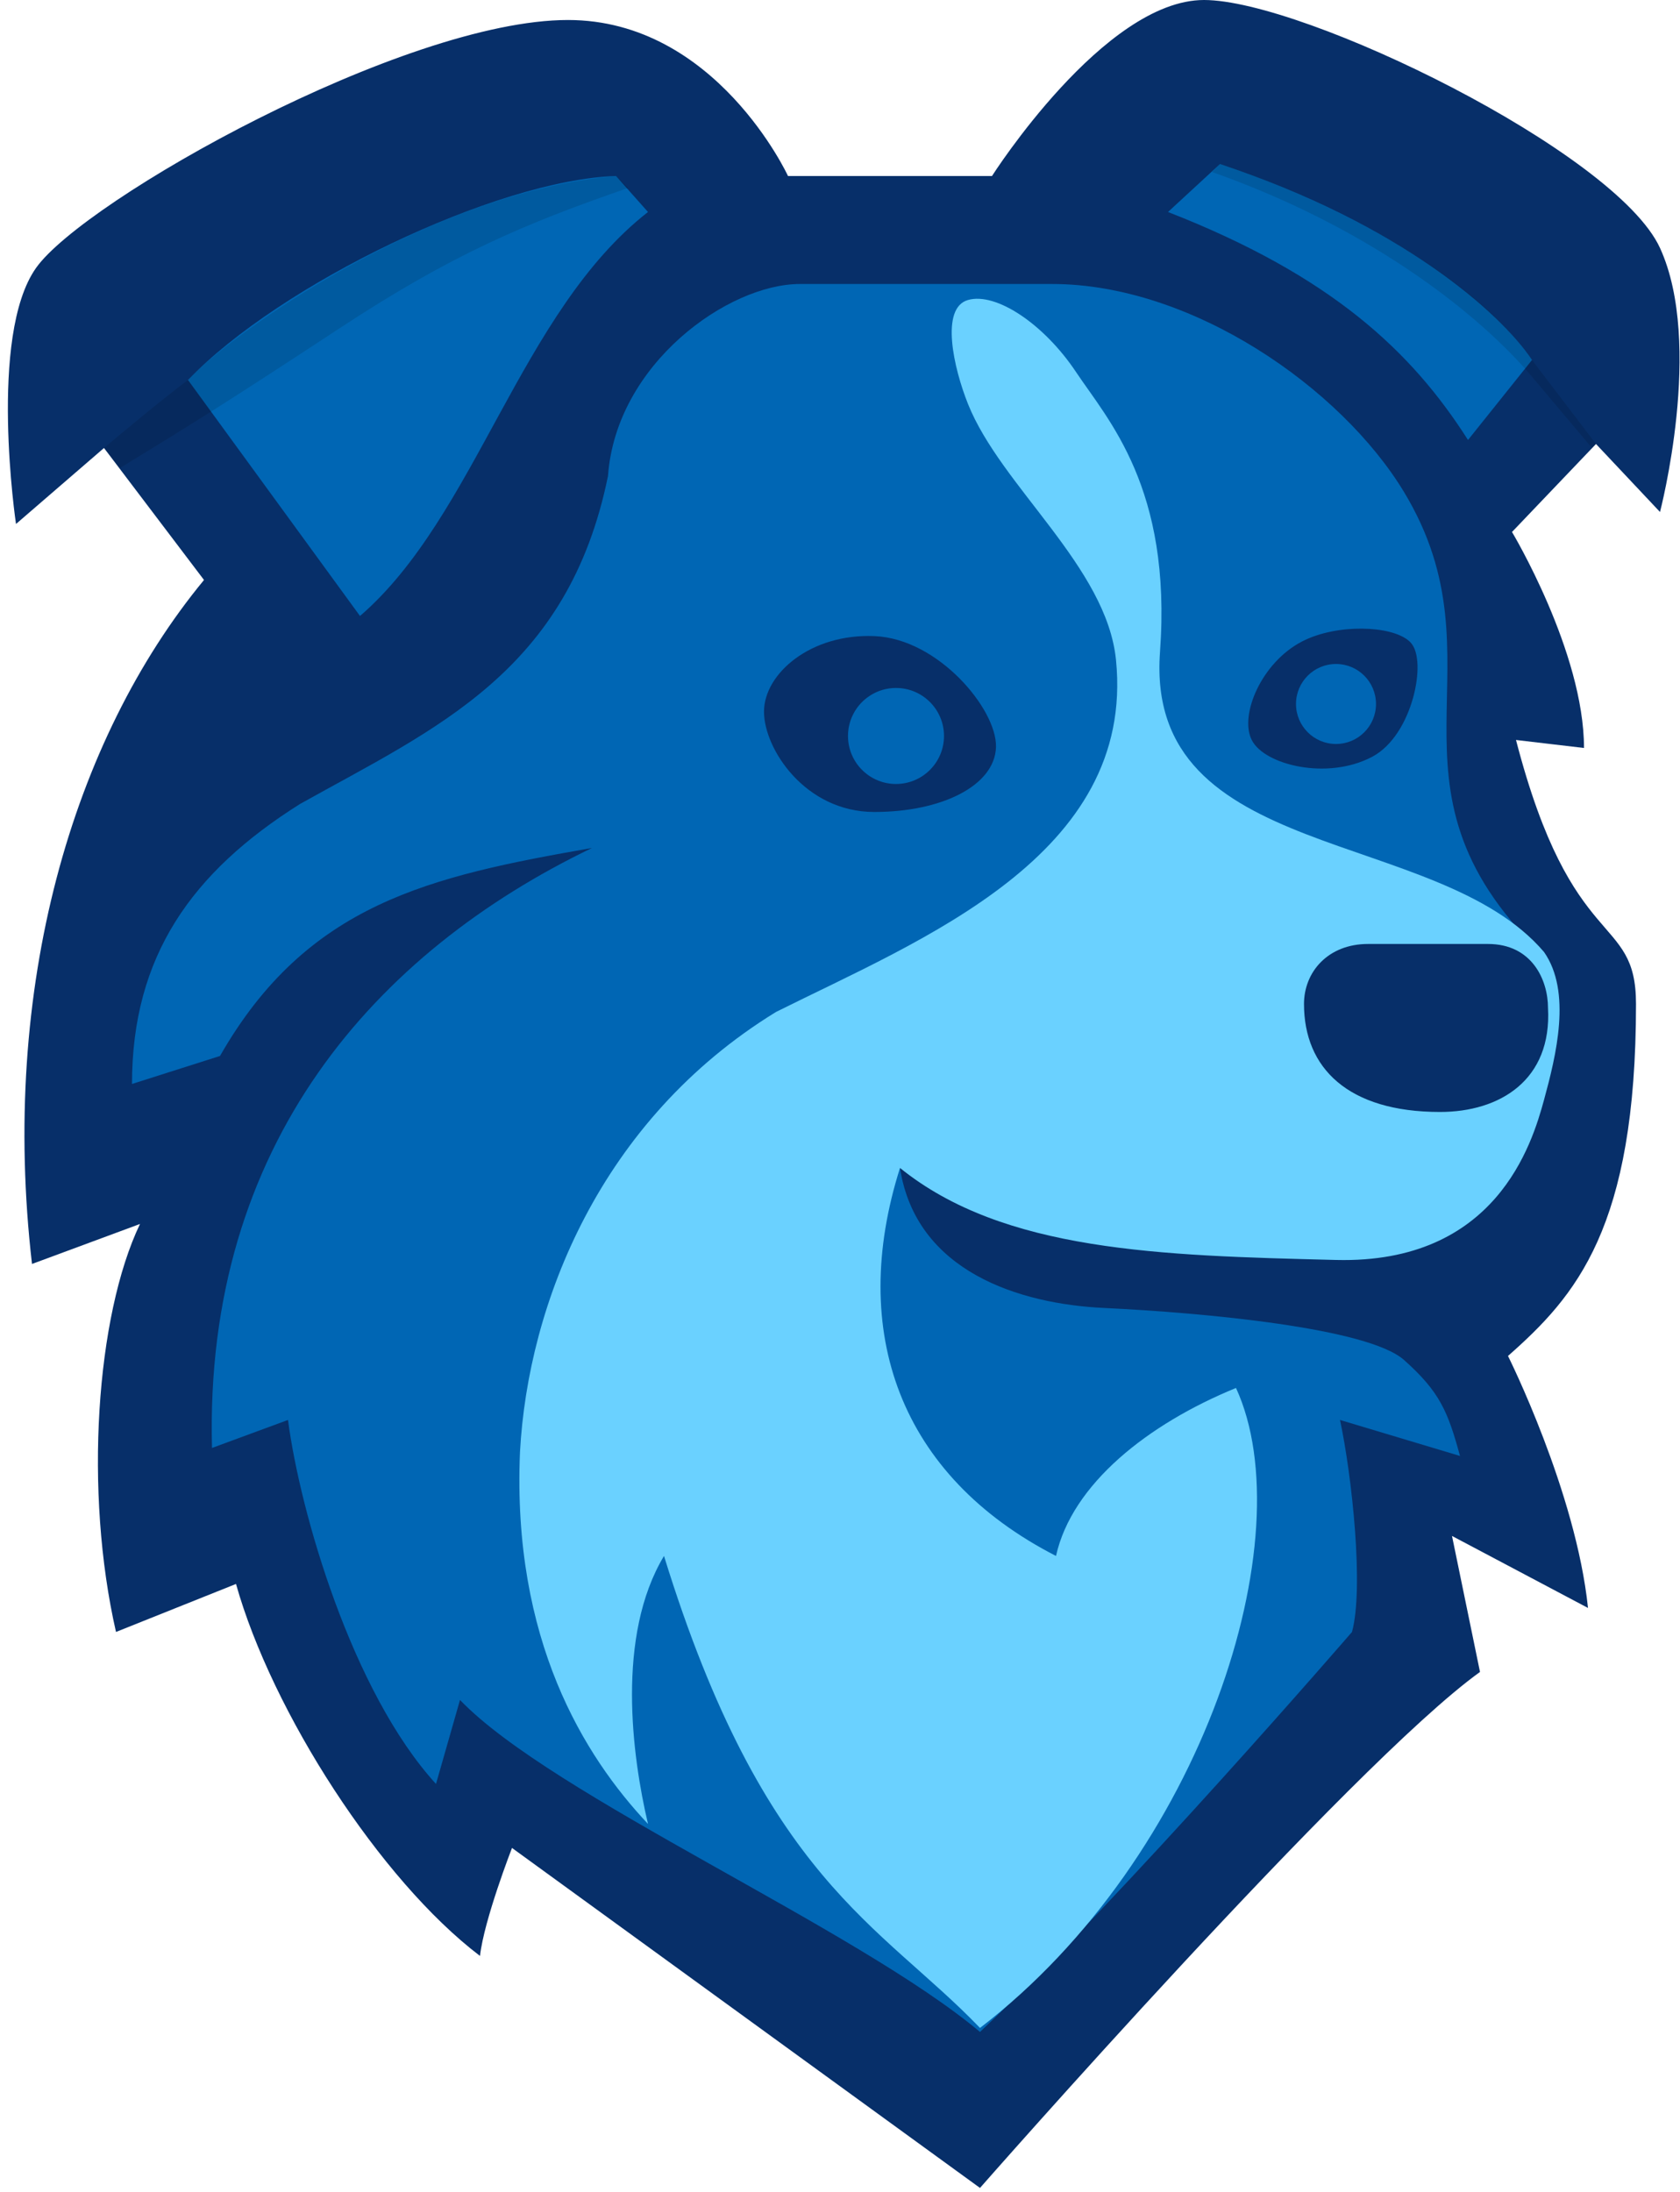 <svg width="210" height="274" viewBox="0 0 210 274" fill="none" xmlns="http://www.w3.org/2000/svg">
<path d="M64 231L122.5 273.5C122.5 273.5 169 220.5 185 209L181.5 192L198.5 201C197 186.5 188.5 169.5 188.5 169.5C197 162 204.5 153.5 204.5 125.5C204.5 114 196.5 119.5 189.5 92.5L198 93.5C198 81.5 189 66.5 189 66.5L199.5 55.5L207.5 64C207.5 64 213 43 207.5 31C202 19 163 0 150.5 0C138 0 124 22 124 22H98.5C98.5 22 89.5 2.5 71 2.5C50.5 2.5 10.5 25 4.5 33.5C-1.5 42 2 65.5 2 65.5L13 56L25.5 72.5C9 92.5 -7.58171e-05 123.5 4 158L17.5 153C12 164.5 10.5 186.5 14.5 204L29.5 198C34 214 47.5 235 60 244.5C60.5 240 64 231 64 231Z" fill="#072F69"/>
<path d="M81 26.5C65 39 59.5 64.5 45 77L23.5 47.5C35 35.5 62 22.5 77 22L81 26.5Z" fill="#0066B4"/>
<path d="M152.5 20.5C175 28 187.5 39 191.5 45L183.5 55C176.5 44 166.5 34.5 146 26.5L152.5 20.5Z" fill="#0066B4"/>
<path d="M57.5 212.5C69 224.5 107 241 122.5 254C140.5 237 169 204 169 204C170.5 198.5 169 184.5 167.5 177.5L182.5 182C181 176.5 180 174 175.5 170C171 166 150.542 164.097 138 163.5C127.5 163 114.5 159 112.5 146C124 147 122 153.5 132.5 154.5L167.5 157C175.5 158 191.5 151 194.5 128.5L192.5 119C171 98 188.5 83 175.5 61.5C167.632 48.487 149 35.5 131.5 35.5H100C91 35.5 77 45.5 76 59.5C71 84 54.5 91 37.5 100.5C24 109 16.5 119.5 16.5 135.5L27.5 132C38.41 112.908 53.748 109.544 74 106C47 119 25.5 143 26.5 181L36 177.5C37.5 189 44 211.5 54.5 223L57.5 212.5Z" fill="#0066B4"/>
<path d="M83 194.5C95.5 235 110 240.5 122.5 253.5C150.5 232 163 192 154.5 173.5C143.5 178 134 185.5 132 194.5C112.5 184.5 106 166.5 112.5 146C125.452 156.462 145.091 156.952 166.761 157.494L167 157.5C187 158 191.5 143 193 137.5C194.5 132 196.5 124 193 119C179.622 103.295 143.065 107.948 145 81.5C146.5 61 138.5 52.5 134.5 46.5C130.5 40.5 124.5 36.5 121 37.5C117.5 38.5 119.2 46 121 50.5C125.135 60.839 138.333 70.826 139.5 82.5C141.95 107 115.073 117.463 97 126.5C75 140 66 163 65 181.5C64 205 73 219.5 81 228C79 219.5 77 204.5 83 194.5Z" fill="#6AD1FF"/>
<path d="M163 125.5C163 133.5 168.5 139 180 139C187.5 139 194 135 193.5 126C193.5 122.5 191.5 118 186 118H171C166 118 163 121.5 163 125.5Z" fill="#072F69"/>
<path d="M23.5 47.5C20.3 49.9 15.167 54.167 13 56L15 58.5C24 53 28.5 50.2 42.5 41C56.5 31.8 65.5 28 78.5 23.5L77 22C53.5 24 28.5 42 23.5 47.5Z" fill="black" fill-opacity="0.12"/>
<path d="M191.5 45L199.5 55.5L199 56L191 46.5C184 38.5 170.5 28.203 151.5 21.5L152.5 20.5C160.5 23 182.5 32 191.5 45Z" fill="black" fill-opacity="0.12"/>
<path d="M109.281 80.015C101.528 79.695 96 84.556 96 88.961C96 93.366 100.954 101 109.281 101C117.609 101 123.886 97.772 123.999 93.366C124.112 88.961 117.035 80.335 109.281 80.015Z" fill="#072F69"/>
<path d="M109.281 80.015C101.528 79.695 96 84.556 96 88.961C96 93.366 100.954 101 109.281 101C117.609 101 123.886 97.772 123.999 93.366C124.112 88.961 117.035 80.335 109.281 80.015Z" stroke="#072F69"/>
<path d="M162.957 80.645C158.105 83.18 155.508 89.44 156.906 92.262C158.304 95.084 165.851 97.036 171.288 94.16C176.121 91.604 177.861 82.489 175.904 80.595C173.946 78.701 167.182 78.438 162.957 80.645Z" fill="#072F69"/>
<path d="M162.957 80.645C158.105 83.18 155.508 89.44 156.906 92.262C158.304 95.084 165.851 97.036 171.288 94.16C176.121 91.604 177.861 82.489 175.904 80.595C173.946 78.701 167.182 78.438 162.957 80.645Z" stroke="#072F69"/>
<circle cx="112" cy="92" r="6" fill="#0066B4"/>
<path d="M172 88C172 90.761 169.761 93 167 93C164.239 93 162 90.761 162 88C162 85.239 164.239 83 167 83C169.761 83 172 85.239 172 88Z" fill="#0066B4"/>
</svg>

